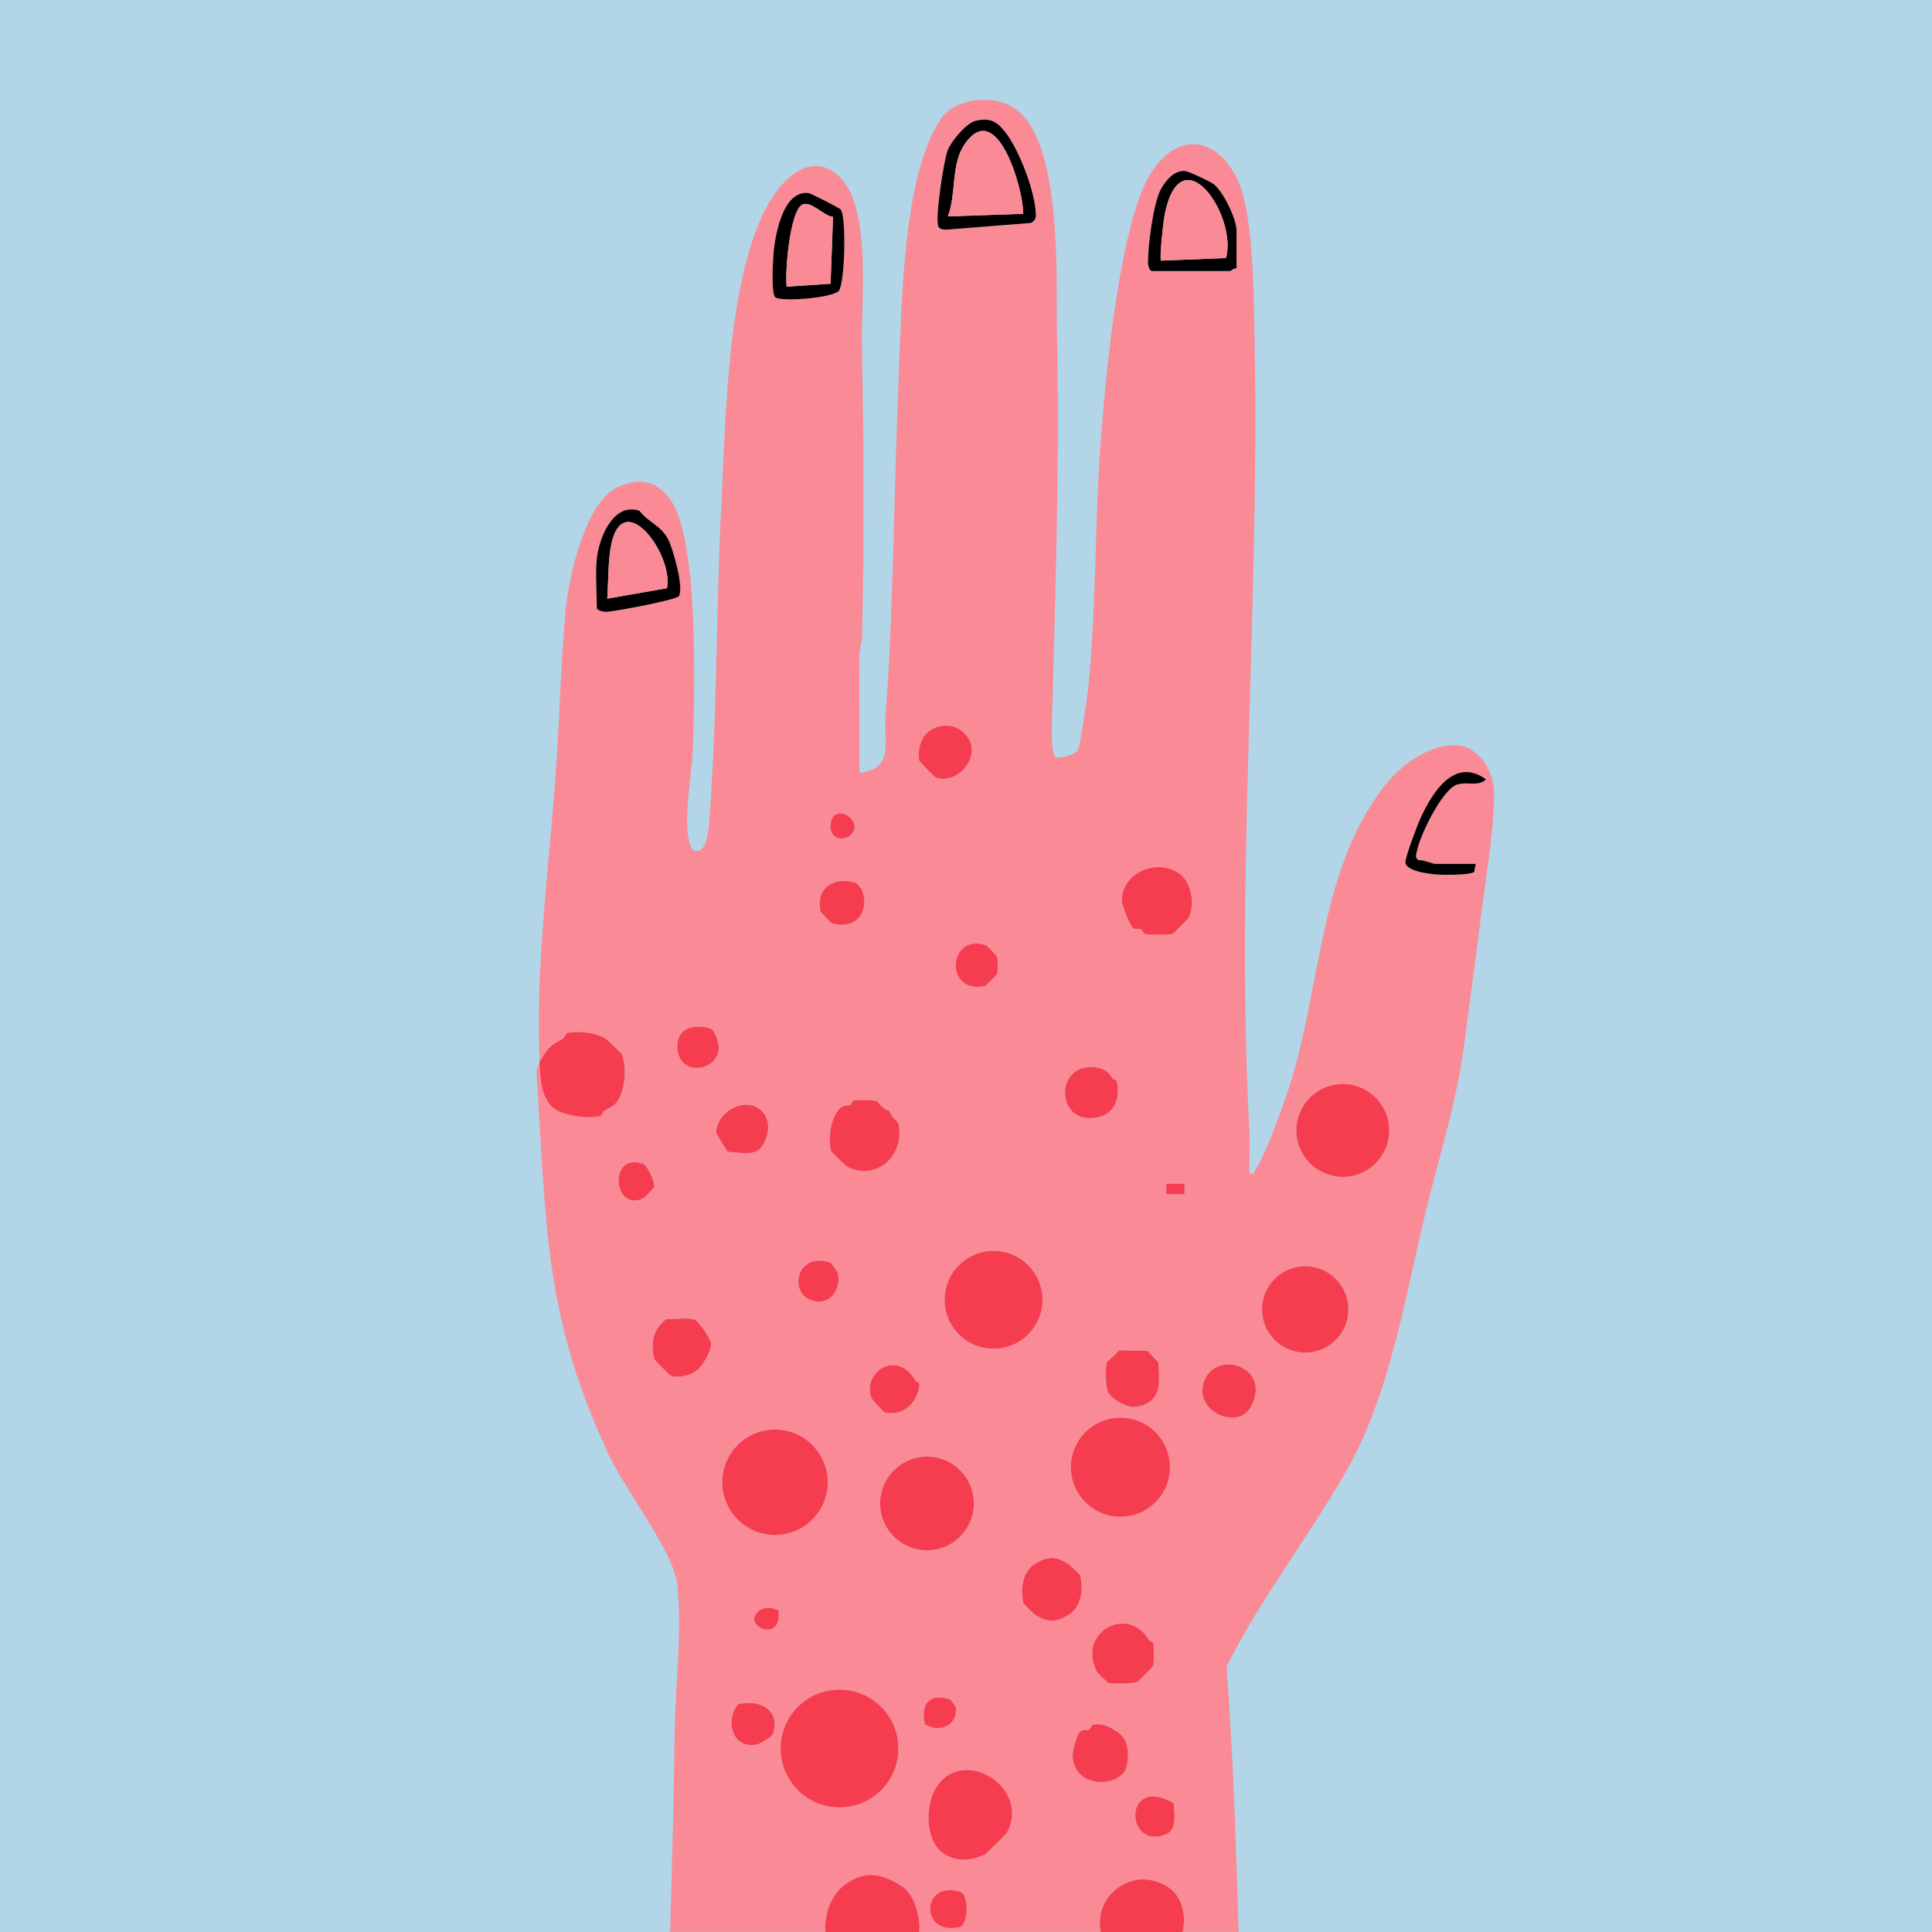<?xml version="1.0" encoding="UTF-8"?>
<svg id="Layer_1" data-name="Layer 1" xmlns="http://www.w3.org/2000/svg" viewBox="0 0 46.42 46.42">
  <defs>
    <style>
      .cls-1 {
        fill: #f63d50;
      }

      .cls-2 {
        fill: #b2d5e8;
      }

      .cls-3 {
        fill: #fa8b96;
      }
    </style>
  </defs>
  <rect class="cls-2" width="46.42" height="46.42"/>
  <g>
    <path class="cls-3" d="M35.898,19.037c-.013-.398-.22-.852-.585-1.042-.612-.318-1.514.265-1.916.733-1.716,1.996-1.638,5.016-2.437,7.435-.17.515-.525,1.51-.798,1.949-.04.065.003.11-.14.08-.015-.3.019-.607.002-.908-.343-6.329.243-12.663.122-18.99-.019-.996-.006-3.171-.426-4.009-.462-.921-1.308-1.145-1.974-.265-.833,1.101-1.166,4.923-1.286,6.399-.165,2.025-.108,4.177-.321,6.176-.022.206-.187,1.327-.241,1.43-.061.114-.395.19-.525.176-.089-.023-.106-.503-.104-.6.083-3.177.196-6.45.126-9.617-.028-1.297.153-4.698-1.078-5.42-.506-.296-1.386-.199-1.721.305-.931,1.401-.934,4.625-1.007,6.302-.118,2.685-.11,5.375-.314,8.058-.046.607.219,1.251-.625,1.342l-.003-2.845c.002-.148.064-.285.067-.432.053-2.342.043-4.659-.005-6.997-.022-1.053.241-3.272-.526-4.035-.575-.572-1.182-.149-1.559.382-1.154,1.627-1.186,5.417-1.289,7.395-.12,2.304-.101,4.633-.244,6.94-.019.294-.044,1.021-.13,1.245-.052.136-.101.242-.274.218-.105-.032-.149-.299-.161-.404-.072-.607.111-1.547.127-2.184.031-1.256.149-4.946-.565-5.875-.347-.453-.76-.501-1.264-.265-.765.359-1.161,2.165-1.234,2.952-.126,1.362-.146,2.754-.251,4.122-.172,2.241-.47,4.459-.374,6.717.228-.35.206-.35.549-.541.062-.035.071-.135.12-.145.258-.056.676-.009.908.126.024.015.394.362.404.388.12.326.077.945-.171,1.197-.063.064-.179.11-.262.164-.035.022-.045.098-.063.104-.232.098-.822.012-1.056-.115-.391-.215-.407-.724-.429-1.116-.095.061-.073.246-.066.346.23,3.54.179,5.758,1.742,9.068.408.864,1.554,2.307,1.635,3.113.113,1.138-.048,2.361-.065,3.495-.024,1.609-.061,3.22-.111,4.829h3.727c-.019-.43.129-.877.462-1.13.48-.365.912-.282,1.4.045.238.16.357.545.392.824.011.084.012.173.002.261h4.367c-.194-.866.76-1.621,1.61-1.084.337.213.449.681.352,1.084h1.348c-.061-2.127-.132-4.254-.289-6.374.812-1.631,1.967-3.106,2.871-4.689,1.112-1.947,1.44-4.387,1.994-6.566.356-1.401.681-2.401.869-3.879.119-.933.254-1.883.367-2.818.102-.833.348-2.282.324-3.055ZM27.895,4.542c.115-.209.344-.487.614-.425.087.02.566.241.641.299.24.183.559.839.559,1.128v.906c-.062-.02-.136.063-.156.063h-1.875c-.064,0-.097-.146-.097-.216.002-.402.126-1.417.313-1.755ZM26.92,36.444c-.658,0-1.191-.533-1.191-1.191s.534-1.191,1.191-1.191,1.191.533,1.191,1.191-.534,1.191-1.191,1.191ZM27.709,40.018c-.006.026-.35.375-.375.386-.117.053-.573.056-.703.03-.019-.004-.264-.251-.272-.268-.493-.952.751-1.626,1.255-.756.014.024.085.029.094.071.022.097.022.439.002.536ZM27.287,33.803c-.195.031-.596-.19-.669-.365-.053-.125-.058-.568-.03-.703.005-.027.261-.218.292-.292l.689.016.264.276c.035.521.082.969-.545,1.068ZM26.286,25.644c.24.02.323.091.452.272.015.022.086.022.096.07.111.515-.158.909-.699.879-.756-.043-.743-1.299.151-1.222ZM23.872,30.056c.65,0,1.176.526,1.176,1.176s-.526,1.175-1.176,1.175-1.175-.526-1.175-1.175.526-1.176,1.175-1.176ZM23.696,22.713c.018.006.259.257.263.275.02.097.02.314,0,.41-.005.02-.272.288-.292.292-.993.207-.889-1.291.029-.978ZM22.772,3.605c.087-.214.442-.649.671-.702.362-.084.526.028.733.302.32.424.692,1.395.71,1.92.004.112-.009.169-.113.231l-2.031.162c-.067-.002-.149-.003-.191-.064-.101-.144.127-1.62.22-1.849ZM22.28,17.607c.215-.205.602-.236.839-.037.606.508-.112,1.331-.641,1.108-.026-.011-.383-.374-.388-.401-.049-.226.023-.509.191-.67ZM21.99,33.164c.049.083.151.002.068.277-.108.357-.437.576-.801.497-.025-.005-.309-.307-.329-.371-.2-.614.627-1.147,1.062-.404ZM21.373,26.688c0,.1.207.281.211.299.167.741-.481,1.388-1.199,1.063-.063-.029-.415-.374-.421-.402-.066-.304-.009-.863.268-1.06.043-.029.138-.012.21-.042.022-.008.023-.091.065-.101.091-.022.484-.019.566.015.018.008.169.224.301.228ZM19.418,31.207c-.45-.24-.252-1.125.528-.872.023.008.181.217.19.274.077.453-.295.825-.719.598ZM20.706,21.37c.214.54-.166.997-.728.805-.018-.006-.258-.257-.262-.275-.123-.576.337-.85.855-.685.01.003.132.145.135.156ZM20.447,20.054c-.181.18-.543.109-.487-.266.08-.535.818-.061.487.266ZM18.596,5.989c.054-.439.24-1.416.831-1.351.054.006.737.357.77.391.145.15.104,1.764-.04,1.958-.123.164-1.362.275-1.528.156-.105-.076-.053-.983-.033-1.154ZM14.555,14.7c-.07,0-.215-.032-.215-.097,0-.367-.039-.837,0-1.187.054-.48.384-1.352,1.022-1.145.217.283.518.354.689.683.118.227.388,1.173.258,1.37-.057.087-1.56.374-1.755.375ZM15.466,28.786c-.728.367-.869-1.107-.018-.824.103.034.29.429.268.562-.003.018-.234.254-.25.261ZM16.832,32.84c-.163.187-.458.275-.699.223-.029-.006-.412-.388-.418-.417-.084-.395-.019-.717.294-.953.198.019.515-.051.689.016.084.032.384.462.39.579.007.135-.164.446-.256.552ZM16.274,25.159c-.019-.462.414-.567.798-.446.1.031.2.352.2.457-.005.575-.968.731-.997-.011ZM18.319,26.711c.212.234.152.552.01.801-.166.292-.549.173-.849.159l-.274-.445c.01-.547.75-.915,1.113-.515ZM18.621,34.347c.699,0,1.266.567,1.266,1.266s-.567,1.266-1.266,1.266-1.267-.567-1.267-1.266.568-1.266,1.267-1.266ZM18.569,41.671c-.014.043-.285.217-.353.234-.58.154-.823-.517-.489-.955.521-.133,1.037.125.842.72ZM18.249,38.692c.149-.096.303-.071.456.004.096.83-.931.347-.456-.004ZM20.171,43.425c-.781,0-1.415-.634-1.415-1.415s.634-1.414,1.415-1.414,1.414.633,1.414,1.414-.633,1.415-1.414,1.415ZM21.148,36.124c0-.622.504-1.126,1.126-1.126s1.126.504,1.126,1.126-.504,1.126-1.126,1.126-1.126-.504-1.126-1.126ZM22.82,40.832c.014.005.144.159.147.197.039.448-.406.614-.744.398-.108-.48.095-.754.597-.595ZM23.04,46.307c-.963.2-.89-1.146.029-.851.217.07.207.802-.029.851ZM24.188,44.039c-.022.04-.485.495-.528.515-.326.161-.697.187-1.005-.032-.429-.306-.421-1.121-.187-1.533.621-1.096,2.332-.045,1.72,1.05ZM25.662,38.81c-.296.175-.481.175-.778,0-.018-.011-.292-.272-.296-.292-.071-.349-.026-.761.296-.951.317-.188.498-.172.803.022.016.011.267.251.271.27.07.349.026.761-.296.952ZM27.081,42.402c-.095.574-1.32.604-1.307-.248.002-.116.103-.484.18-.553.077-.067.159-.02.206-.044.068-.035.039-.118.142-.127.201-.019.348.055.511.157.292.183.324.484.269.815ZM28.039,44.059c-1.007.457-1.075-1.451.157-.735.026.228.081.627-.157.735ZM28.46,28.692h-.438v-.251h.438v.251ZM28.563,22.049c-.012.025-.37.388-.398.394-.106.023-.5.022-.616.007-.106-.015-.071-.091-.14-.126-.04-.02-.129.012-.183-.019-.061-.033-.266-.541-.271-.643-.029-.648.782-1.055,1.356-.692.311.197.412.756.251,1.078ZM30.059,33.793c-.326.62-1.482.072-1.092-.689.337-.655,1.58-.241,1.092.689ZM31.359,32.5c-.573,0-1.037-.464-1.037-1.037s.465-1.037,1.037-1.037,1.038.464,1.038,1.037-.465,1.037-1.038,1.037ZM32.263,28.278c-.616,0-1.116-.5-1.116-1.116s.5-1.116,1.116-1.116,1.116.5,1.116,1.116-.5,1.116-1.116,1.116ZM35.016,18.848c-.362.111-.902,1.232-.97,1.595-.015.084-.06.157.034.223.112-.012.344.091.408.091h.969l-.037.193c-.11.081-.76.074-.934.06-.173-.015-.702-.084-.719-.283-.01-.118.292-.914.366-1.074.285-.615.811-1.475,1.572-.926-.179.181-.45.049-.689.121Z"/>
    <path class="cls-1" d="M12.965,25.505c.228-.35.206-.35.549-.541.062-.034.071-.134.12-.145.259-.056.676-.009.908.127.024.014.394.362.404.388.12.326.078.945-.171,1.197-.063.064-.18.11-.263.164-.035.023-.045.097-.063.105-.232.098-.822.012-1.055-.116-.392-.215-.407-.724-.429-1.116-.001-.021,0-.042,0-.062Z"/>
    <circle class="cls-1" cx="20.171" cy="42.011" r="1.415"/>
    <circle class="cls-1" cx="18.621" cy="35.614" r="1.267"/>
    <circle class="cls-1" cx="26.92" cy="35.253" r="1.191"/>
    <circle class="cls-1" cx="23.872" cy="31.231" r="1.176"/>
    <path class="cls-1" d="M22.084,46.42h-2.256c-.019-.43.129-.877.462-1.13.48-.365.912-.282,1.4.045.238.16.357.545.392.824.011.084.012.173.002.261Z"/>
    <circle class="cls-1" cx="22.273" cy="36.124" r="1.126"/>
    <circle class="cls-1" cx="32.263" cy="27.161" r="1.116"/>
    <circle class="cls-1" cx="31.36" cy="31.462" r="1.038"/>
    <path class="cls-1" d="M24.188,44.039c-.022.04-.485.495-.527.516-.327.16-.697.187-1.005-.032-.429-.306-.421-1.121-.187-1.533.621-1.096,2.331-.044,1.72,1.05Z"/>
    <path class="cls-1" d="M28.413,46.42h-1.962c-.194-.866.76-1.621,1.61-1.084.337.213.449.681.352,1.084Z"/>
    <path class="cls-1" d="M21.072,26.46c.018.008.17.224.301.228,0,.1.207.281.211.299.167.741-.481,1.388-1.199,1.063-.063-.028-.415-.374-.421-.402-.066-.305-.009-.864.268-1.06.042-.03.137-.013.21-.042.022-.009.023-.092.064-.102.092-.022.484-.019.565.016Z"/>
    <path class="cls-1" d="M28.311,20.97c.311.197.412.756.251,1.079-.012.025-.37.388-.397.394-.106.023-.5.022-.616.006-.106-.014-.071-.091-.14-.125-.04-.02-.129.011-.183-.019-.061-.034-.266-.541-.271-.643-.029-.648.782-1.054,1.356-.692Z"/>
    <path d="M24.886,5.125c-.019-.525-.39-1.496-.71-1.92-.207-.275-.371-.387-.733-.302-.229.053-.584.488-.671.702-.094.229-.321,1.705-.22,1.849.043.061.124.062.191.064l2.031-.162c.104-.062.117-.119.113-.231ZM22.774,5.2c.213-.555.063-1.245.41-1.745.772-1.113,1.407,1.092,1.402,1.683l-1.812.062Z"/>
    <path d="M16.051,12.954c-.171-.33-.472-.4-.689-.683-.638-.207-.968.665-1.022,1.145-.039.35,0,.82,0,1.187,0,.064.145.097.215.097.195,0,1.697-.288,1.755-.375.13-.197-.14-1.143-.258-1.37ZM16.026,14.133l-1.435.251c.026-.375.019-.838.077-1.202.255-1.567,1.524.128,1.358.951Z"/>
    <path d="M20.196,5.029c-.032-.034-.716-.385-.77-.391-.591-.065-.777.911-.831,1.351-.021.171-.073,1.078.033,1.154.166.119,1.405.008,1.528-.156.145-.194.185-1.808.04-1.958ZM19.956,6.818l-1.055.07c-.046-.34.078-1.83.376-1.971.21-.101.501.265.739.294l-.06,1.608Z"/>
    <path d="M29.15,4.416c-.075-.057-.554-.279-.641-.299-.27-.062-.499.216-.614.425-.187.337-.311,1.352-.313,1.755,0,.07.032.216.097.216h1.875c.02,0,.094-.083.156-.063v-.906c0-.289-.32-.945-.559-1.128ZM29.459,6.2l-1.563.063c-.045-.045.06-.981.091-1.128.399-1.917,1.746.041,1.472,1.065Z"/>
    <path class="cls-1" d="M27.613,39.411c.014.024.085.03.094.072.022.096.022.438.001.536-.006.026-.35.375-.375.386-.117.053-.572.057-.703.03-.019-.004-.264-.25-.273-.267-.493-.952.751-1.627,1.255-.756Z"/>
    <path class="cls-1" d="M25.687,37.588c.016.01.267.251.27.27.071.348.026.761-.295.951-.297.175-.481.175-.779,0-.018-.011-.291-.272-.295-.292-.071-.349-.026-.761.295-.951.317-.187.498-.171.804.022Z"/>
    <path class="cls-1" d="M16.698,31.709c.083.032.384.462.39.58.007.135-.164.445-.256.551-.163.187-.458.275-.699.223-.029-.006-.411-.388-.417-.417-.085-.395-.019-.717.294-.953.198.02.515-.051.689.016Z"/>
    <path class="cls-1" d="M26.812,41.587c.291.183.324.485.269.815-.095.575-1.32.605-1.307-.247.002-.117.103-.485.18-.553.076-.068.159-.02.206-.044.068-.035.039-.118.142-.127.201-.018.348.055.511.157Z"/>
    <path class="cls-1" d="M27.569,32.459l.263.276c.035.52.082.968-.545,1.068-.195.031-.596-.191-.669-.365-.052-.124-.058-.568-.03-.703.006-.027.261-.218.293-.293l.689.016Z"/>
    <path class="cls-1" d="M30.059,33.793c-.325.62-1.483.072-1.091-.689.337-.655,1.579-.241,1.091.689Z"/>
    <path class="cls-1" d="M26.738,25.916c.016.022.085.022.096.07.112.515-.158.909-.699.879-.756-.043-.743-1.299.151-1.222.24.021.323.091.452.273Z"/>
    <path class="cls-1" d="M22.477,18.677c-.026-.011-.383-.373-.389-.401-.048-.226.023-.509.192-.669.215-.205.602-.236.838-.037.606.508-.112,1.33-.641,1.107Z"/>
    <path class="cls-1" d="M18.319,26.712c.212.234.151.551.01.801-.166.293-.548.173-.849.159l-.273-.445c.009-.547.75-.915,1.112-.515Z"/>
    <path d="M35.457,20.757l-.037.193c-.11.081-.76.074-.934.059-.173-.014-.702-.084-.719-.283-.01-.119.292-.915.366-1.074.285-.615.811-1.474,1.572-.926-.18.181-.45.049-.689.122-.363.11-.902,1.231-.97,1.595-.016.085-.06.157.034.223.113-.012.344.091.409.091h.968Z"/>
    <path class="cls-1" d="M21.99,33.164c.049.083.151.001.068.277-.107.357-.437.576-.801.497-.024-.005-.308-.307-.328-.37-.199-.615.628-1.147,1.062-.404Z"/>
    <path class="cls-1" d="M20.571,21.214c.01.003.131.146.135.156.215.541-.165.998-.728.805-.018-.006-.259-.257-.263-.276-.123-.575.338-.85.855-.685Z"/>
    <path class="cls-1" d="M18.569,41.671c-.014.043-.286.217-.353.235-.58.154-.823-.517-.489-.955.521-.134,1.037.125.842.72Z"/>
    <path class="cls-1" d="M23.695,22.713c.018.006.259.257.263.276.02.096.02.314,0,.41-.004.02-.272.288-.292.292-.992.208-.889-1.291.029-.978Z"/>
    <path class="cls-1" d="M17.072,24.713c.1.031.2.352.199.457-.005.575-.968.731-.997-.011-.018-.462.414-.567.798-.446Z"/>
    <path class="cls-1" d="M19.947,30.335c.023.008.181.216.191.274.076.454-.295.825-.719.598-.45-.24-.252-1.125.528-.872Z"/>
    <path class="cls-1" d="M28.196,43.324c.026.228.082.626-.157.735-1.007.457-1.075-1.45.157-.735Z"/>
    <path class="cls-1" d="M23.07,45.455c.217.069.206.802-.029.851-.964.199-.891-1.146.029-.851Z"/>
    <path class="cls-1" d="M15.448,27.961c.102.034.29.428.268.563-.003.018-.234.253-.25.262-.728.366-.869-1.107-.018-.824Z"/>
    <path class="cls-1" d="M22.82,40.832c.014.004.144.159.147.197.039.448-.407.614-.745.397-.107-.48.096-.754.597-.595Z"/>
    <path class="cls-1" d="M20.447,20.054c-.181.18-.543.109-.487-.267.079-.535.818-.061.487.267Z"/>
    <path class="cls-1" d="M18.705,38.696c.096.83-.932.346-.455-.004.149-.096.303-.072.455.004Z"/>
    <rect class="cls-1" x="28.022" y="28.441" width=".438" height=".251"/>
    <path class="cls-3" d="M24.586,5.138l-1.812.062c.213-.554.063-1.245.41-1.745.772-1.113,1.407,1.093,1.402,1.683Z"/>
    <path class="cls-3" d="M16.025,14.133l-1.435.251c.026-.375.019-.838.078-1.202.255-1.566,1.524.128,1.357.951Z"/>
    <path class="cls-3" d="M20.015,5.21l-.059,1.608-1.055.07c-.046-.339.079-1.83.376-1.971.211-.1.501.266.739.294Z"/>
    <path class="cls-3" d="M29.459,6.2l-1.563.062c-.045-.045.06-.981.091-1.128.399-1.917,1.746.041,1.472,1.066Z"/>
  </g>
</svg>